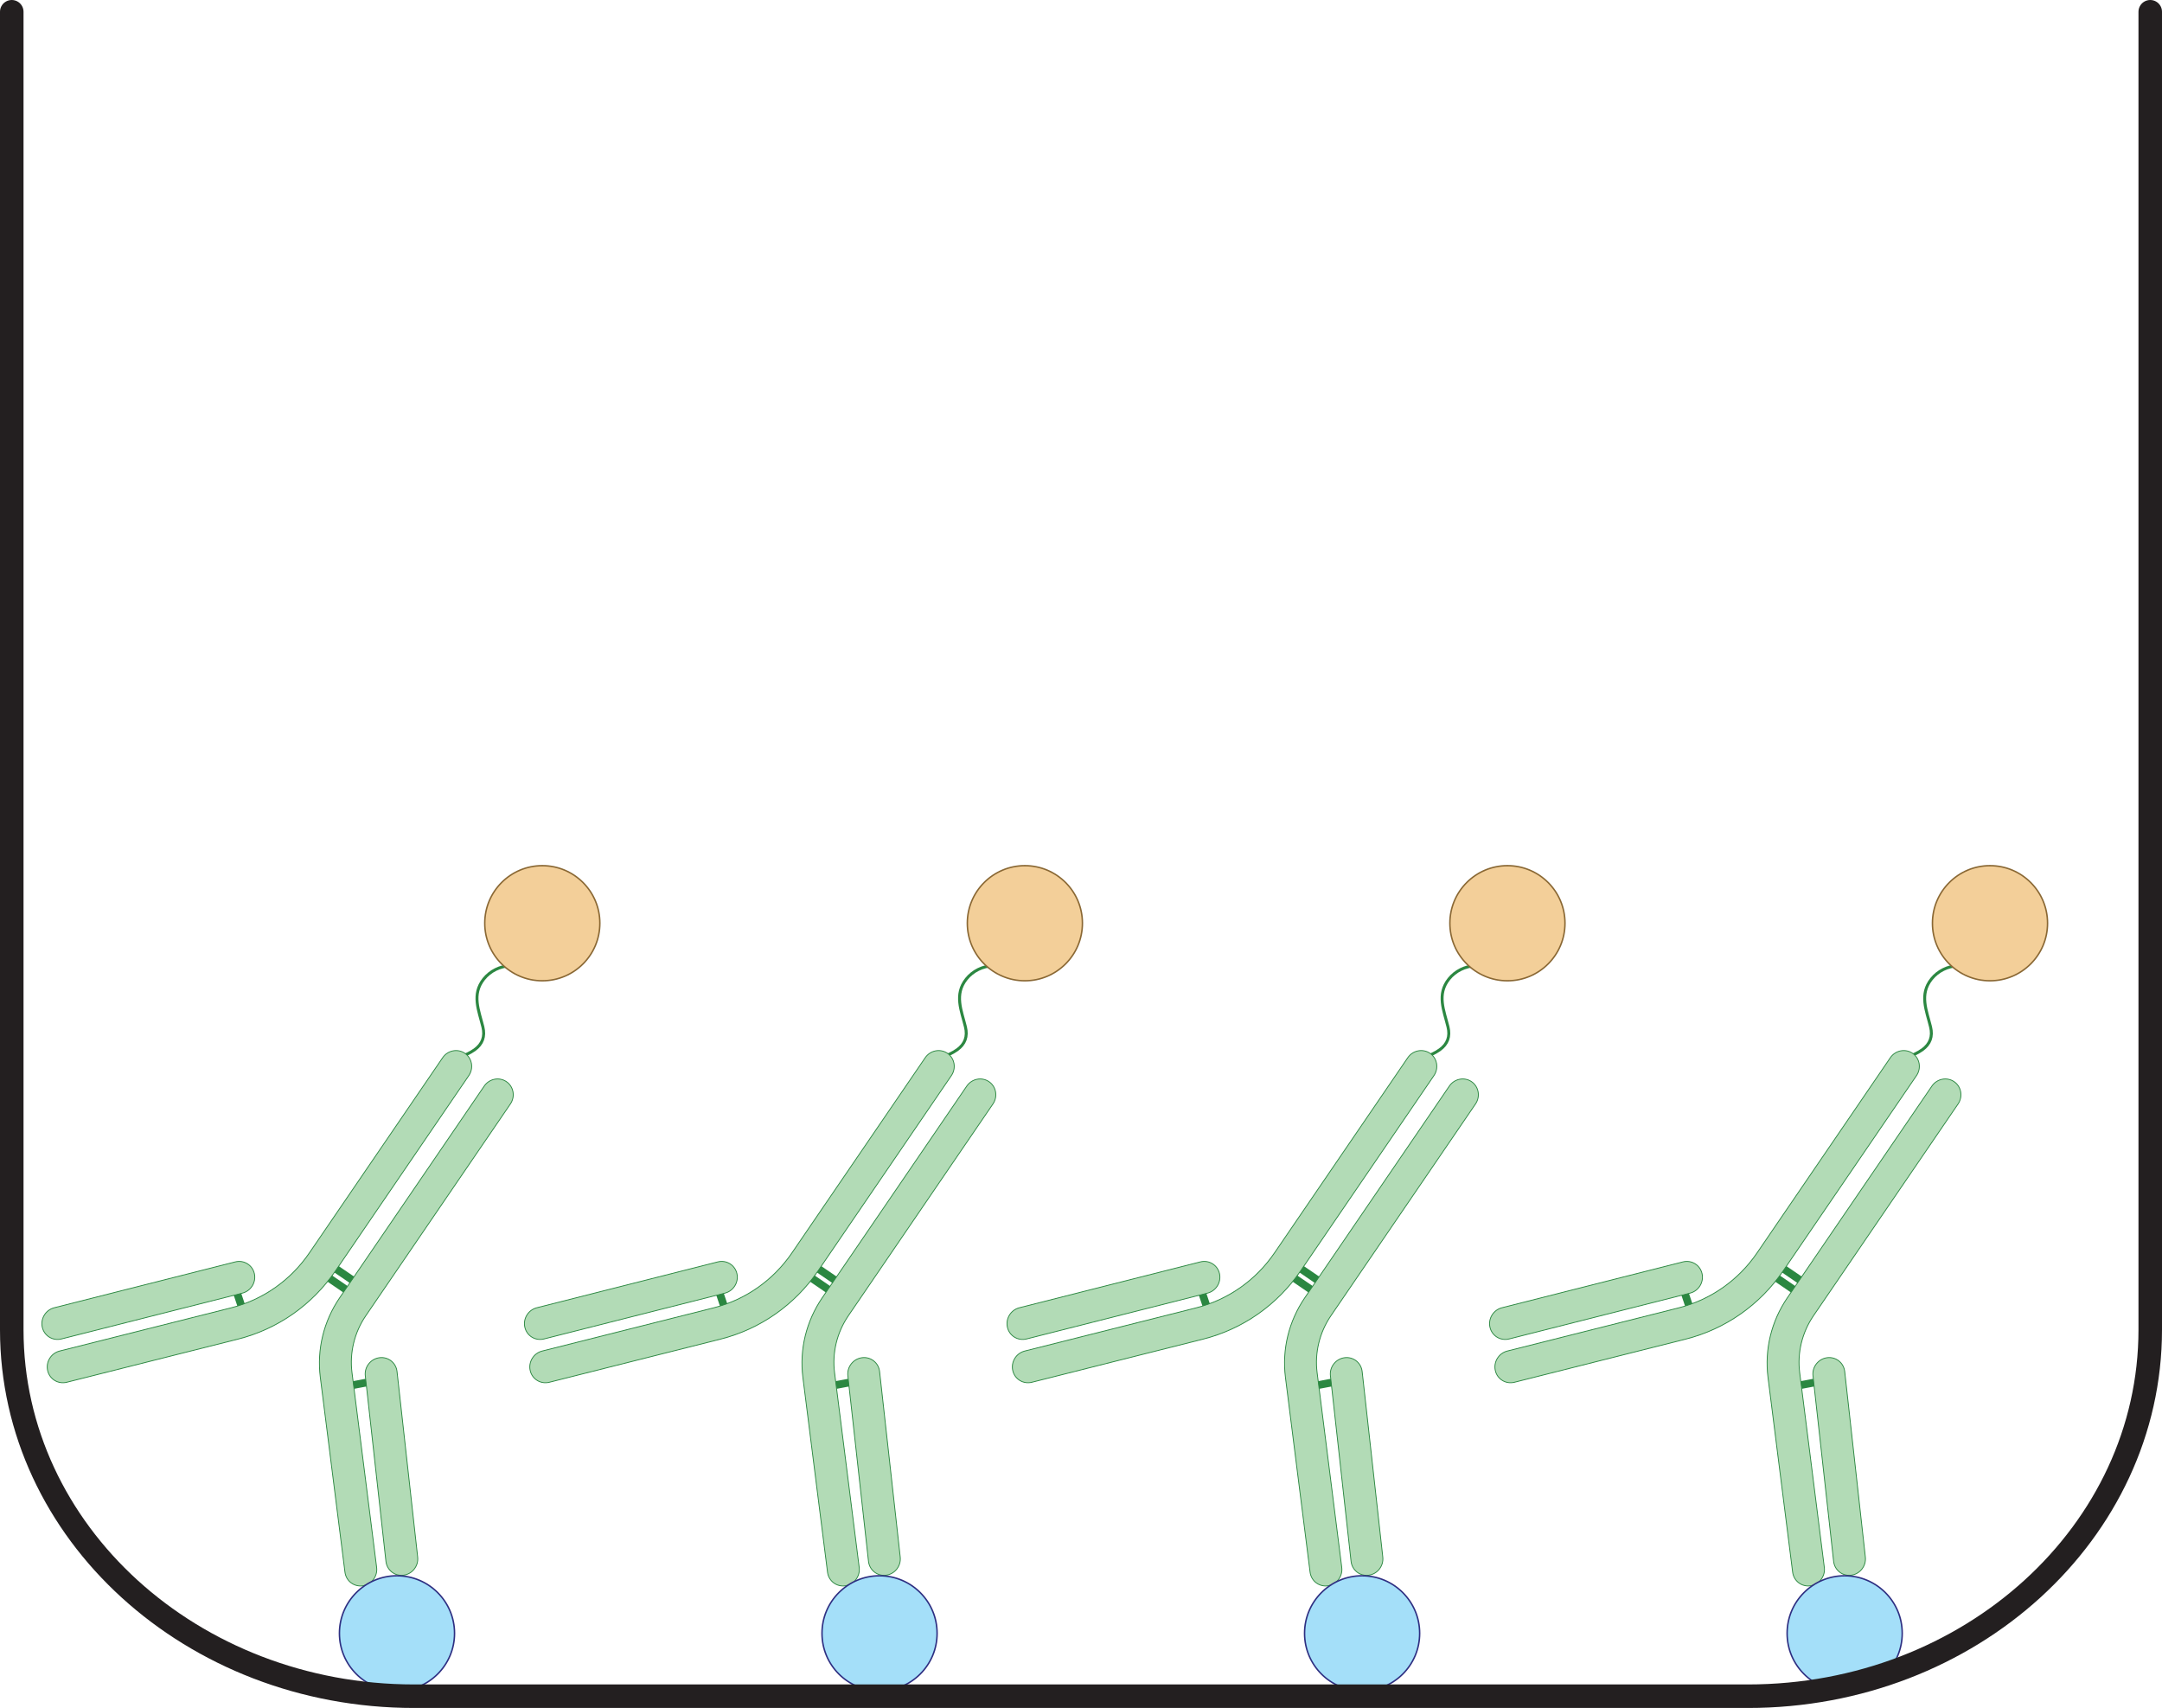 <?xml version="1.0" encoding="UTF-8"?><svg id="Layer_1" xmlns="http://www.w3.org/2000/svg" width="551.333" height="435.546" viewBox="0 0 551.333 435.546"><line x1="59.759" y1="327.654" x2="62.455" y2="335.715" fill="none" stroke="#2b8741" stroke-linecap="round" stroke-miterlimit="10" stroke-width="1.969"/><path d="M117.125,269.709c1.335-.608,2.715-1.154,3.903-2.014,2.013-1.456,2.707-3.38,2.112-5.82-1.022-4.188-2.915-8.267.229-12.216,1.624-2.039,4.175-3.309,6.782-3.376" fill="none" stroke="#2b8741" stroke-miterlimit="10" stroke-width=".75"/><line x1="83.011" y1="325.299" x2="90.031" y2="330.092" fill="none" stroke="#2b8741" stroke-linecap="round" stroke-miterlimit="10" stroke-width="1.969"/><line x1="87.891" y1="353.611" x2="96.244" y2="352.037" fill="none" stroke="#2b8741" stroke-linecap="round" stroke-miterlimit="10" stroke-width="1.969"/><line x1="84.66" y1="322.884" x2="91.679" y2="327.677" fill="none" stroke="#2b8741" stroke-linecap="round" stroke-miterlimit="10" stroke-width="1.969"/><path d="M118.544,268.593c-1.844-1.259-4.383-.751-5.67,1.135l-33.982,49.771c-4.775,6.993-11.882,11.972-20.011,14.021l-43.674,11.003c-2.192.552-3.562,2.782-3.06,4.982.501,2.2,2.686,3.534,4.878,2.982l43.674-11.003c10.104-2.546,18.936-8.734,24.87-17.425l33.982-49.771c1.287-1.885.837-4.435-1.007-5.694Z" fill="#b2dbb6" stroke="#2b8741" stroke-miterlimit="10" stroke-width=".211"/><path d="M63.056,322.248c-.884-.539-1.978-.733-3.074-.455l-46.144,11.689c-2.191.555-3.559,2.788-3.053,4.986.505,2.199,2.692,3.53,4.883,2.976l46.144-11.689c2.191-.555,3.559-2.788,3.053-4.986-.252-1.099-.925-1.982-1.808-2.521Z" fill="#b2dbb6" stroke="#2b8741" stroke-miterlimit="10" stroke-width=".211"/><path d="M129.144,275.83c-1.844-1.259-4.383-.751-5.67,1.135l-36.855,53.977c-4.082,5.979-5.834,13.186-4.935,20.297l6.286,49.687c.283,2.242,2.322,3.793,4.553,3.458,2.231-.333,3.81-2.421,3.526-4.664l-6.285-49.687c-.644-5.091.612-10.252,3.534-14.532l36.855-53.977c1.287-1.885.837-4.435-1.007-5.694Z" fill="#b2dbb6" stroke="#2b8741" stroke-miterlimit="10" stroke-width=".211"/><path d="M99.741,347.033c-.814-.638-1.877-.959-2.994-.809-2.235.298-3.845,2.364-3.594,4.611l5.265,47.325c.25,2.248,2.265,3.828,4.5,3.528,2.235-.298,3.845-2.364,3.594-4.611l-5.265-47.325c-.125-1.124-.691-2.081-1.506-2.72Z" fill="#b2dbb6" stroke="#2b8741" stroke-miterlimit="10" stroke-width=".211"/><circle cx="138.295" cy="235.428" r="14.677" fill="#f3cf99" stroke="#8a6834" stroke-miterlimit="10" stroke-width=".375"/><circle cx="101.235" cy="416.509" r="14.677" fill="#a4dff9" stroke="#2e2f82" stroke-miterlimit="10" stroke-width=".375"/><line x1="182.817" y1="327.654" x2="185.513" y2="335.715" fill="none" stroke="#2b8741" stroke-linecap="round" stroke-miterlimit="10" stroke-width="1.969"/><path d="M240.183,269.709c1.335-.608,2.715-1.154,3.903-2.014,2.013-1.456,2.707-3.38,2.112-5.82-1.022-4.188-2.915-8.267.229-12.216,1.624-2.039,4.175-3.309,6.782-3.376" fill="none" stroke="#2b8741" stroke-miterlimit="10" stroke-width=".75"/><line x1="206.069" y1="325.299" x2="213.089" y2="330.092" fill="none" stroke="#2b8741" stroke-linecap="round" stroke-miterlimit="10" stroke-width="1.969"/><line x1="210.949" y1="353.611" x2="219.302" y2="352.037" fill="none" stroke="#2b8741" stroke-linecap="round" stroke-miterlimit="10" stroke-width="1.969"/><line x1="207.718" y1="322.884" x2="214.738" y2="327.677" fill="none" stroke="#2b8741" stroke-linecap="round" stroke-miterlimit="10" stroke-width="1.969"/><path d="M241.603,268.593c-1.844-1.259-4.383-.751-5.67,1.135l-33.982,49.771c-4.775,6.993-11.882,11.972-20.011,14.021l-43.674,11.003c-2.192.552-3.562,2.782-3.06,4.982.501,2.2,2.686,3.534,4.878,2.982l43.674-11.003c10.104-2.546,18.936-8.734,24.87-17.425l33.982-49.771c1.287-1.885.837-4.435-1.007-5.694Z" fill="#b2dbb6" stroke="#2b8741" stroke-miterlimit="10" stroke-width=".211"/><path d="M186.114,322.248c-.884-.539-1.978-.733-3.074-.455l-46.144,11.689c-2.191.555-3.559,2.788-3.053,4.986.505,2.199,2.692,3.53,4.883,2.976l46.144-11.689c2.191-.555,3.559-2.788,3.053-4.986-.252-1.099-.925-1.982-1.808-2.521Z" fill="#b2dbb6" stroke="#2b8741" stroke-miterlimit="10" stroke-width=".211"/><path d="M252.202,275.83c-1.844-1.259-4.383-.751-5.67,1.135l-36.855,53.977c-4.082,5.979-5.834,13.186-4.935,20.297l6.286,49.687c.283,2.242,2.322,3.793,4.553,3.458,2.231-.333,3.81-2.421,3.526-4.664l-6.285-49.687c-.644-5.091.612-10.252,3.534-14.532l36.855-53.977c1.287-1.885.837-4.435-1.007-5.694Z" fill="#b2dbb6" stroke="#2b8741" stroke-miterlimit="10" stroke-width=".211"/><path d="M222.799,347.033c-.814-.638-1.877-.959-2.994-.809-2.235.298-3.845,2.364-3.594,4.611l5.265,47.325c.25,2.248,2.265,3.828,4.5,3.528,2.235-.298,3.845-2.364,3.594-4.611l-5.265-47.325c-.125-1.124-.691-2.081-1.506-2.72Z" fill="#b2dbb6" stroke="#2b8741" stroke-miterlimit="10" stroke-width=".211"/><circle cx="261.354" cy="235.428" r="14.677" fill="#f3cf99" stroke="#8a6834" stroke-miterlimit="10" stroke-width=".375"/><circle cx="224.294" cy="416.509" r="14.677" fill="#a4dff9" stroke="#2e2f82" stroke-miterlimit="10" stroke-width=".375"/><line x1="305.876" y1="327.654" x2="308.571" y2="335.715" fill="none" stroke="#2b8741" stroke-linecap="round" stroke-miterlimit="10" stroke-width="1.969"/><path d="M363.241,269.709c1.335-.608,2.715-1.154,3.903-2.014,2.013-1.456,2.707-3.38,2.112-5.82-1.022-4.188-2.915-8.267.229-12.216,1.624-2.039,4.175-3.309,6.782-3.376" fill="none" stroke="#2b8741" stroke-miterlimit="10" stroke-width=".75"/><line x1="329.128" y1="325.299" x2="336.148" y2="330.092" fill="none" stroke="#2b8741" stroke-linecap="round" stroke-miterlimit="10" stroke-width="1.969"/><line x1="334.008" y1="353.611" x2="342.361" y2="352.037" fill="none" stroke="#2b8741" stroke-linecap="round" stroke-miterlimit="10" stroke-width="1.969"/><line x1="330.777" y1="322.884" x2="337.796" y2="327.677" fill="none" stroke="#2b8741" stroke-linecap="round" stroke-miterlimit="10" stroke-width="1.969"/><path d="M364.661,268.593c-1.844-1.259-4.383-.751-5.67,1.135l-33.982,49.771c-4.775,6.993-11.882,11.972-20.011,14.021l-43.674,11.003c-2.192.552-3.562,2.782-3.06,4.982.501,2.2,2.686,3.534,4.878,2.982l43.674-11.003c10.104-2.546,18.936-8.734,24.87-17.425l33.982-49.771c1.287-1.885.837-4.435-1.007-5.694Z" fill="#b2dbb6" stroke="#2b8741" stroke-miterlimit="10" stroke-width=".211"/><path d="M309.172,322.248c-.884-.539-1.978-.733-3.074-.455l-46.144,11.689c-2.191.555-3.559,2.788-3.053,4.986.505,2.199,2.692,3.53,4.883,2.976l46.144-11.689c2.191-.555,3.559-2.788,3.053-4.986-.252-1.099-.925-1.982-1.808-2.521Z" fill="#b2dbb6" stroke="#2b8741" stroke-miterlimit="10" stroke-width=".211"/><path d="M375.26,275.83c-1.844-1.259-4.383-.751-5.67,1.135l-36.855,53.977c-4.082,5.979-5.834,13.186-4.935,20.297l6.286,49.687c.283,2.242,2.322,3.793,4.553,3.458,2.231-.333,3.81-2.421,3.526-4.664l-6.285-49.687c-.644-5.091.612-10.252,3.534-14.532l36.855-53.977c1.287-1.885.837-4.435-1.007-5.694Z" fill="#b2dbb6" stroke="#2b8741" stroke-miterlimit="10" stroke-width=".211"/><path d="M345.858,347.033c-.814-.638-1.877-.959-2.994-.809-2.235.298-3.845,2.364-3.594,4.611l5.265,47.325c.25,2.248,2.265,3.828,4.5,3.528,2.235-.298,3.845-2.364,3.594-4.611l-5.265-47.325c-.125-1.124-.691-2.081-1.506-2.72Z" fill="#b2dbb6" stroke="#2b8741" stroke-miterlimit="10" stroke-width=".211"/><circle cx="384.412" cy="235.428" r="14.677" fill="#f3cf99" stroke="#8a6834" stroke-miterlimit="10" stroke-width=".375"/><circle cx="347.352" cy="416.509" r="14.677" fill="#a4dff9" stroke="#2e2f82" stroke-miterlimit="10" stroke-width=".375"/><line x1="428.934" y1="327.654" x2="431.63" y2="335.715" fill="none" stroke="#2b8741" stroke-linecap="round" stroke-miterlimit="10" stroke-width="1.969"/><path d="M486.3,269.709c1.335-.608,2.715-1.154,3.903-2.014,2.013-1.456,2.707-3.38,2.112-5.82-1.022-4.188-2.915-8.267.229-12.216,1.624-2.039,4.175-3.309,6.782-3.376" fill="none" stroke="#2b8741" stroke-miterlimit="10" stroke-width=".75"/><line x1="452.186" y1="325.299" x2="459.206" y2="330.092" fill="none" stroke="#2b8741" stroke-linecap="round" stroke-miterlimit="10" stroke-width="1.969"/><line x1="457.066" y1="353.611" x2="465.419" y2="352.037" fill="none" stroke="#2b8741" stroke-linecap="round" stroke-miterlimit="10" stroke-width="1.969"/><line x1="453.835" y1="322.884" x2="460.855" y2="327.677" fill="none" stroke="#2b8741" stroke-linecap="round" stroke-miterlimit="10" stroke-width="1.969"/><path d="M487.719,268.593c-1.844-1.259-4.383-.751-5.67,1.135l-33.982,49.771c-4.775,6.993-11.882,11.972-20.011,14.021l-43.674,11.003c-2.192.552-3.562,2.782-3.06,4.982.501,2.2,2.686,3.534,4.878,2.982l43.674-11.003c10.104-2.546,18.936-8.734,24.87-17.425l33.982-49.771c1.287-1.885.837-4.435-1.007-5.694Z" fill="#b2dbb6" stroke="#2b8741" stroke-miterlimit="10" stroke-width=".211"/><path d="M432.231,322.248c-.884-.539-1.978-.733-3.074-.455l-46.144,11.689c-2.191.555-3.559,2.788-3.053,4.986.505,2.199,2.692,3.53,4.883,2.976l46.144-11.689c2.191-.555,3.559-2.788,3.053-4.986-.252-1.099-.925-1.982-1.808-2.521Z" fill="#b2dbb6" stroke="#2b8741" stroke-miterlimit="10" stroke-width=".211"/><path d="M498.319,275.83c-1.844-1.259-4.383-.751-5.67,1.135l-36.855,53.977c-4.082,5.979-5.834,13.186-4.935,20.297l6.286,49.687c.283,2.242,2.322,3.793,4.553,3.458,2.231-.333,3.81-2.421,3.526-4.664l-6.285-49.687c-.644-5.091.612-10.252,3.534-14.532l36.855-53.977c1.287-1.885.837-4.435-1.007-5.694Z" fill="#b2dbb6" stroke="#2b8741" stroke-miterlimit="10" stroke-width=".211"/><path d="M468.916,347.033c-.814-.638-1.877-.959-2.994-.809-2.235.298-3.845,2.364-3.594,4.611l5.265,47.325c.25,2.248,2.265,3.828,4.5,3.528,2.235-.298,3.845-2.364,3.594-4.611l-5.265-47.325c-.125-1.124-.691-2.081-1.506-2.72Z" fill="#b2dbb6" stroke="#2b8741" stroke-miterlimit="10" stroke-width=".211"/><circle cx="507.47" cy="235.428" r="14.677" fill="#f3cf99" stroke="#8a6834" stroke-miterlimit="10" stroke-width=".375"/><circle cx="470.41" cy="416.509" r="14.677" fill="#a4dff9" stroke="#2e2f82" stroke-miterlimit="10" stroke-width=".375"/><path d="M548.333,3v336.103c0,51.607-45.928,93.443-102.583,93.443H105.583c-56.655,0-102.583-41.836-102.583-93.443V3" fill="none" stroke="#231f20" stroke-linecap="round" stroke-miterlimit="10" stroke-width="6"/></svg>